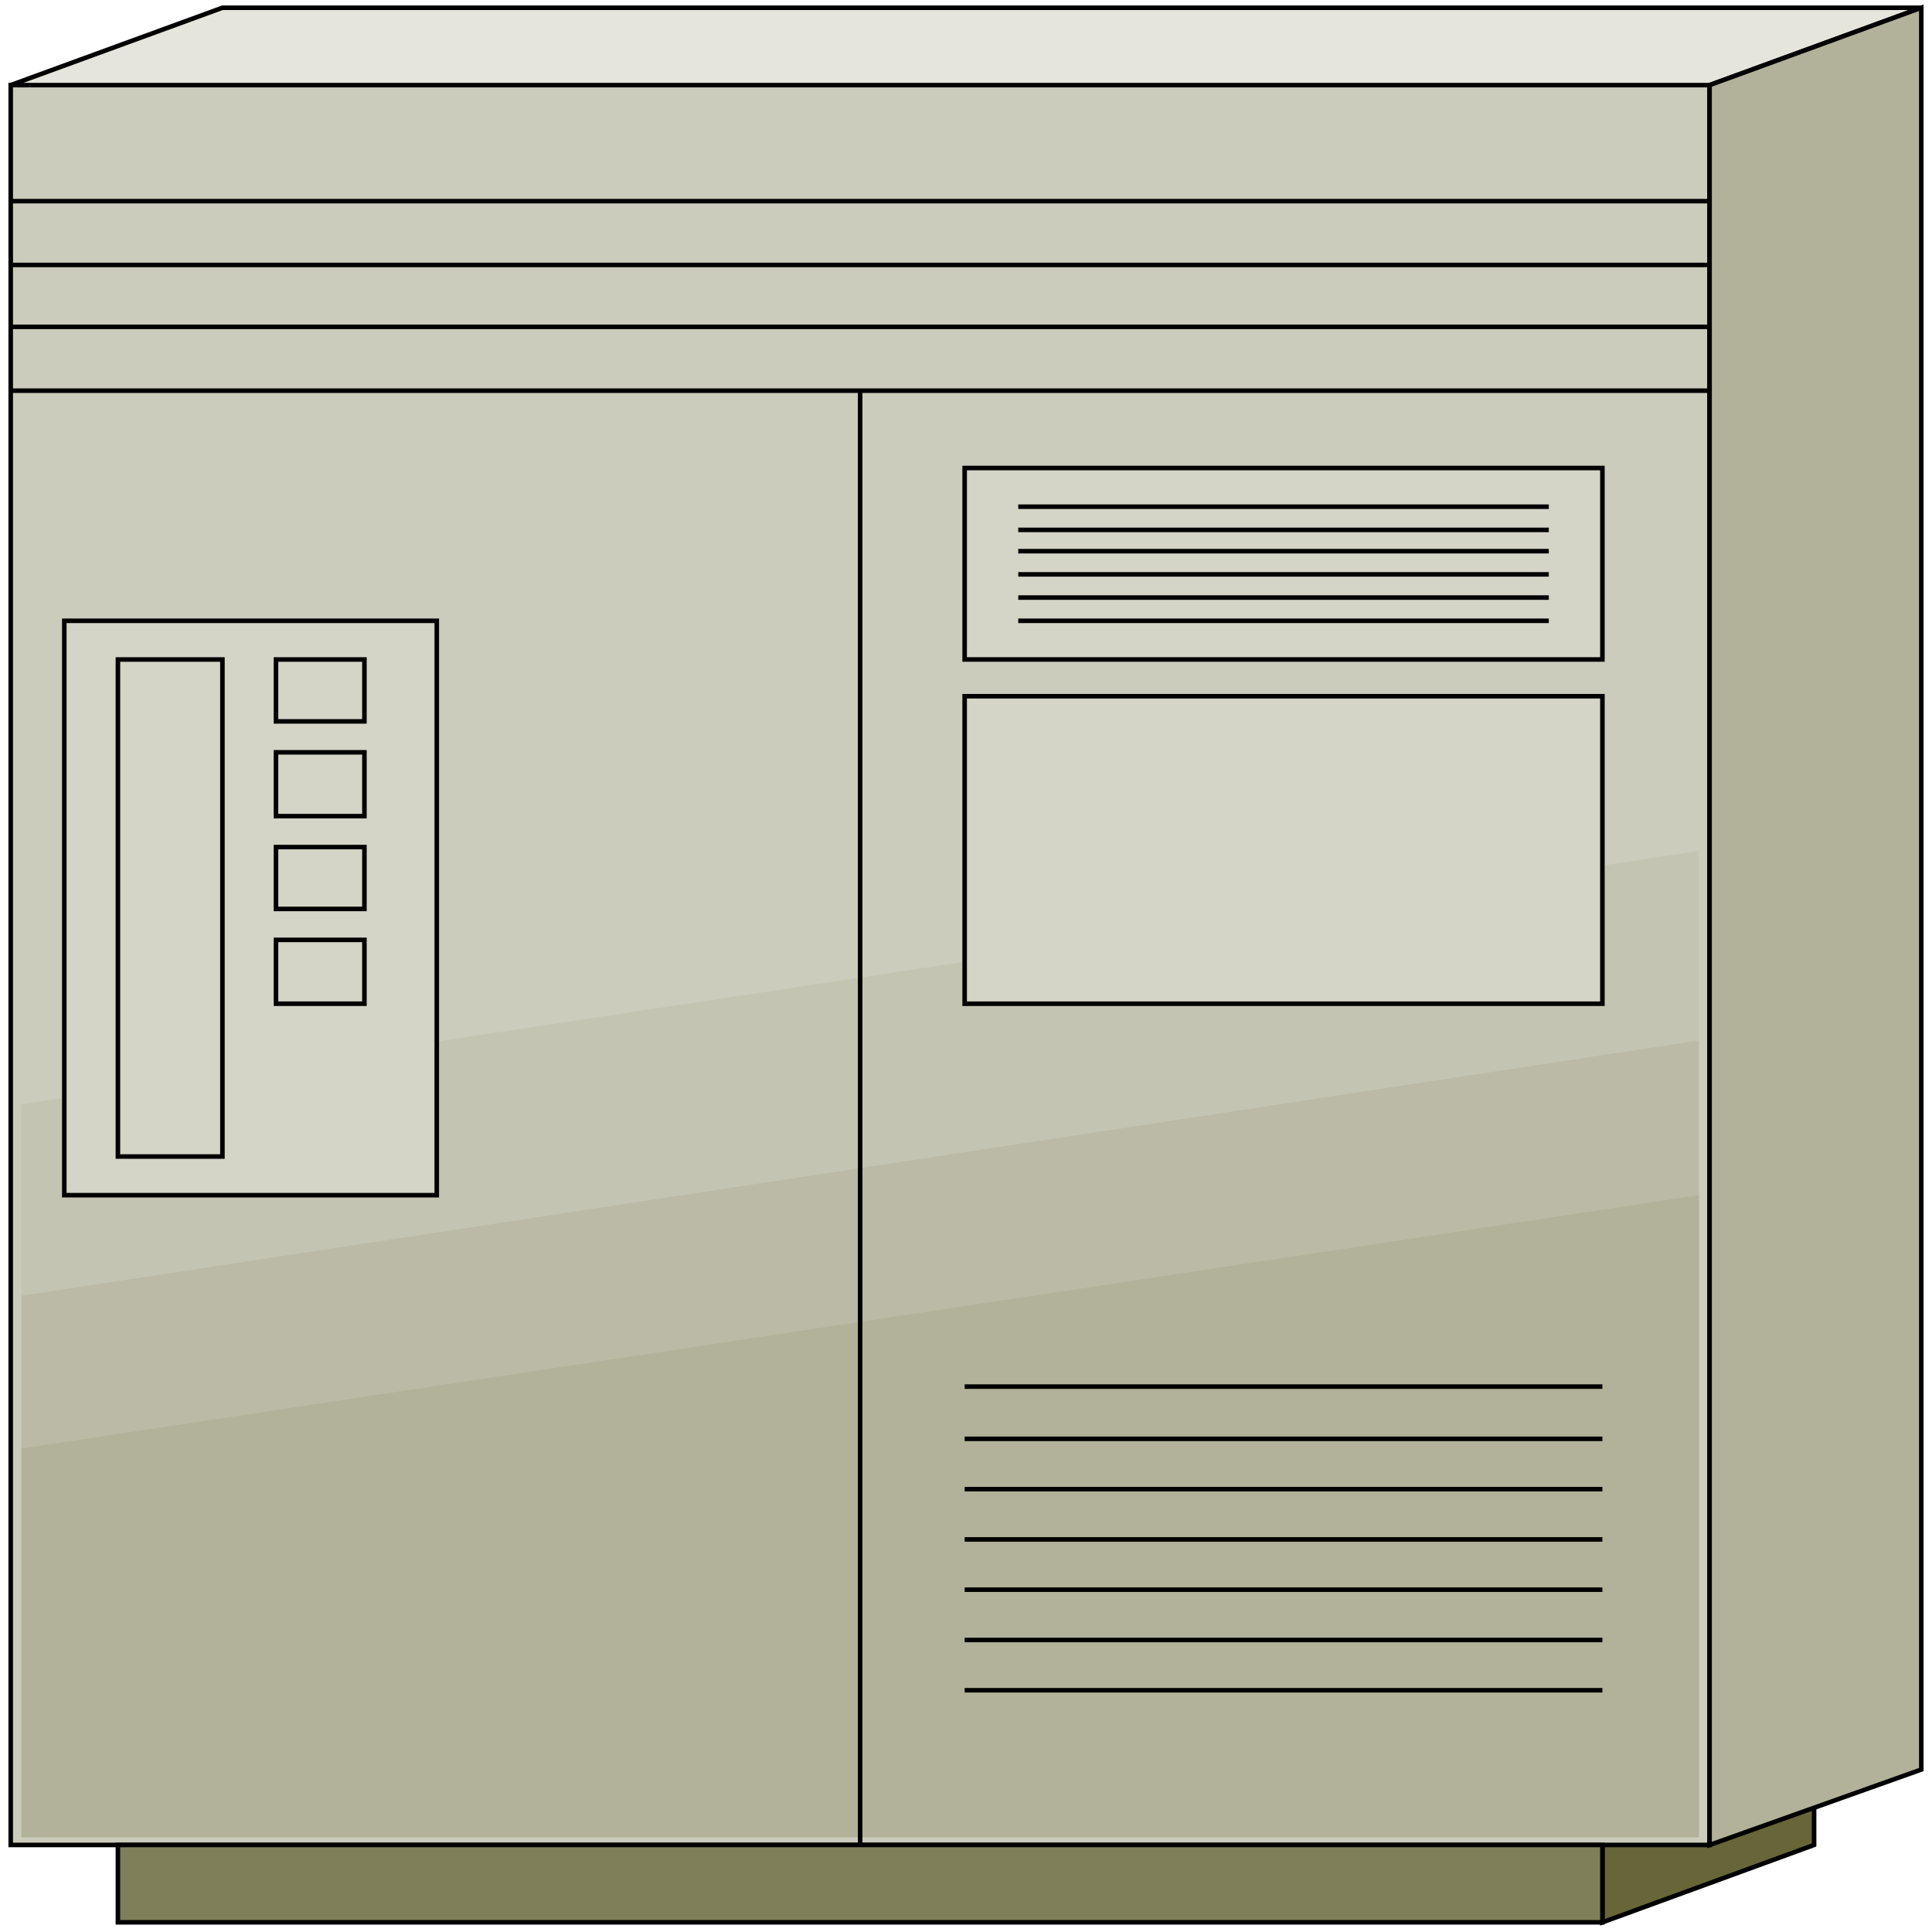 <svg width="150" height="150" viewBox="0 0 150 150" fill="none" xmlns="http://www.w3.org/2000/svg">
<g clip-path="url(#clip0_2109_177214)">
<path d="M124.41 149.249L140.846 143.243V137.387L124.41 143.243V149.249Z" fill="#666638" stroke="black" stroke-width="0.353"/>
<path d="M0.832 6.605H132.732V143.242H0.832V6.605Z" fill="#CCCCBD" stroke="black" stroke-width="0.353"/>
<path d="M1.664 142.643H131.9V66.066L1.664 85.736V142.643Z" fill="#C4C4B2"/>
<path d="M1.664 142.643H131.9V80.781L1.664 100.601V142.643Z" fill="#BABAA6"/>
<path d="M1.664 142.643H131.9V92.793L1.664 112.463V142.643Z" fill="#B2B29B"/>
<path d="M9.154 143.242H124.411V149.248H9.154V143.242Z" fill="#7F7F59" stroke="black" stroke-width="0.353"/>
<path d="M74.895 36.336H124.41V51.201H74.895V36.336Z" fill="#D4D4C7" stroke="black" stroke-width="0.353"/>
<path d="M74.895 54.055H124.41V77.929H74.895V54.055Z" fill="#D4D4C7" stroke="black" stroke-width="0.353"/>
<path d="M4.993 48.199H33.911V92.794H4.993V48.199Z" fill="#D4D4C7" stroke="black" stroke-width="0.353"/>
<path d="M0.832 6.608L17.267 0.602H149.168L132.732 6.608H0.832Z" fill="#E5E5DD" stroke="black" stroke-width="0.353"/>
<path d="M132.732 143.244L149.168 137.388V0.602L132.732 6.608V143.244Z" fill="#B2B29B" stroke="black" stroke-width="0.353"/>
<path d="M21.429 72.973H28.294V77.928H21.429V72.973Z" stroke="black" stroke-width="0.353"/>
<path d="M21.429 65.766H28.294V70.57H21.429V65.766Z" stroke="black" stroke-width="0.353"/>
<path d="M21.429 58.41H28.294V63.365H21.429V58.41Z" stroke="black" stroke-width="0.353"/>
<path d="M21.429 51.203H28.294V56.008H21.429V51.203Z" stroke="black" stroke-width="0.353"/>
<path d="M9.154 51.203H17.268V89.792H9.154V51.203Z" stroke="black" stroke-width="0.353"/>
<path d="M74.895 107.656H124.41" stroke="black" stroke-width="0.353"/>
<path d="M124.41 111.711H74.895" stroke="black" stroke-width="0.353"/>
<path d="M74.895 115.617H124.41" stroke="black" stroke-width="0.353"/>
<path d="M124.41 119.52H74.895" stroke="black" stroke-width="0.353"/>
<path d="M74.895 123.422H124.41" stroke="black" stroke-width="0.353"/>
<path d="M124.41 127.328H74.895" stroke="black" stroke-width="0.353"/>
<path d="M74.895 131.23H124.41" stroke="black" stroke-width="0.353"/>
<path d="M66.782 143.245V30.332" stroke="black" stroke-width="0.353"/>
<path d="M0.832 15.617H132.732" stroke="black" stroke-width="0.353"/>
<path d="M0.832 20.57H132.732" stroke="black" stroke-width="0.353"/>
<path d="M0.832 25.375H132.732" stroke="black" stroke-width="0.353"/>
<path d="M0.832 30.332H132.732" stroke="black" stroke-width="0.353"/>
<path d="M79.057 48.199H120.249" stroke="black" stroke-width="0.353"/>
<path d="M120.249 46.395H79.057" stroke="black" stroke-width="0.353"/>
<path d="M79.057 44.594H120.249" stroke="black" stroke-width="0.353"/>
<path d="M120.249 42.793H79.057" stroke="black" stroke-width="0.353"/>
<path d="M79.057 41.141H120.249" stroke="black" stroke-width="0.353"/>
<path d="M120.249 39.34H79.057" stroke="black" stroke-width="0.353"/>
</g>
<defs>
<clipPath id="clip0_2109_177214">
<rect width="150" height="150" fill="white"/>
</clipPath>
</defs>
</svg>
